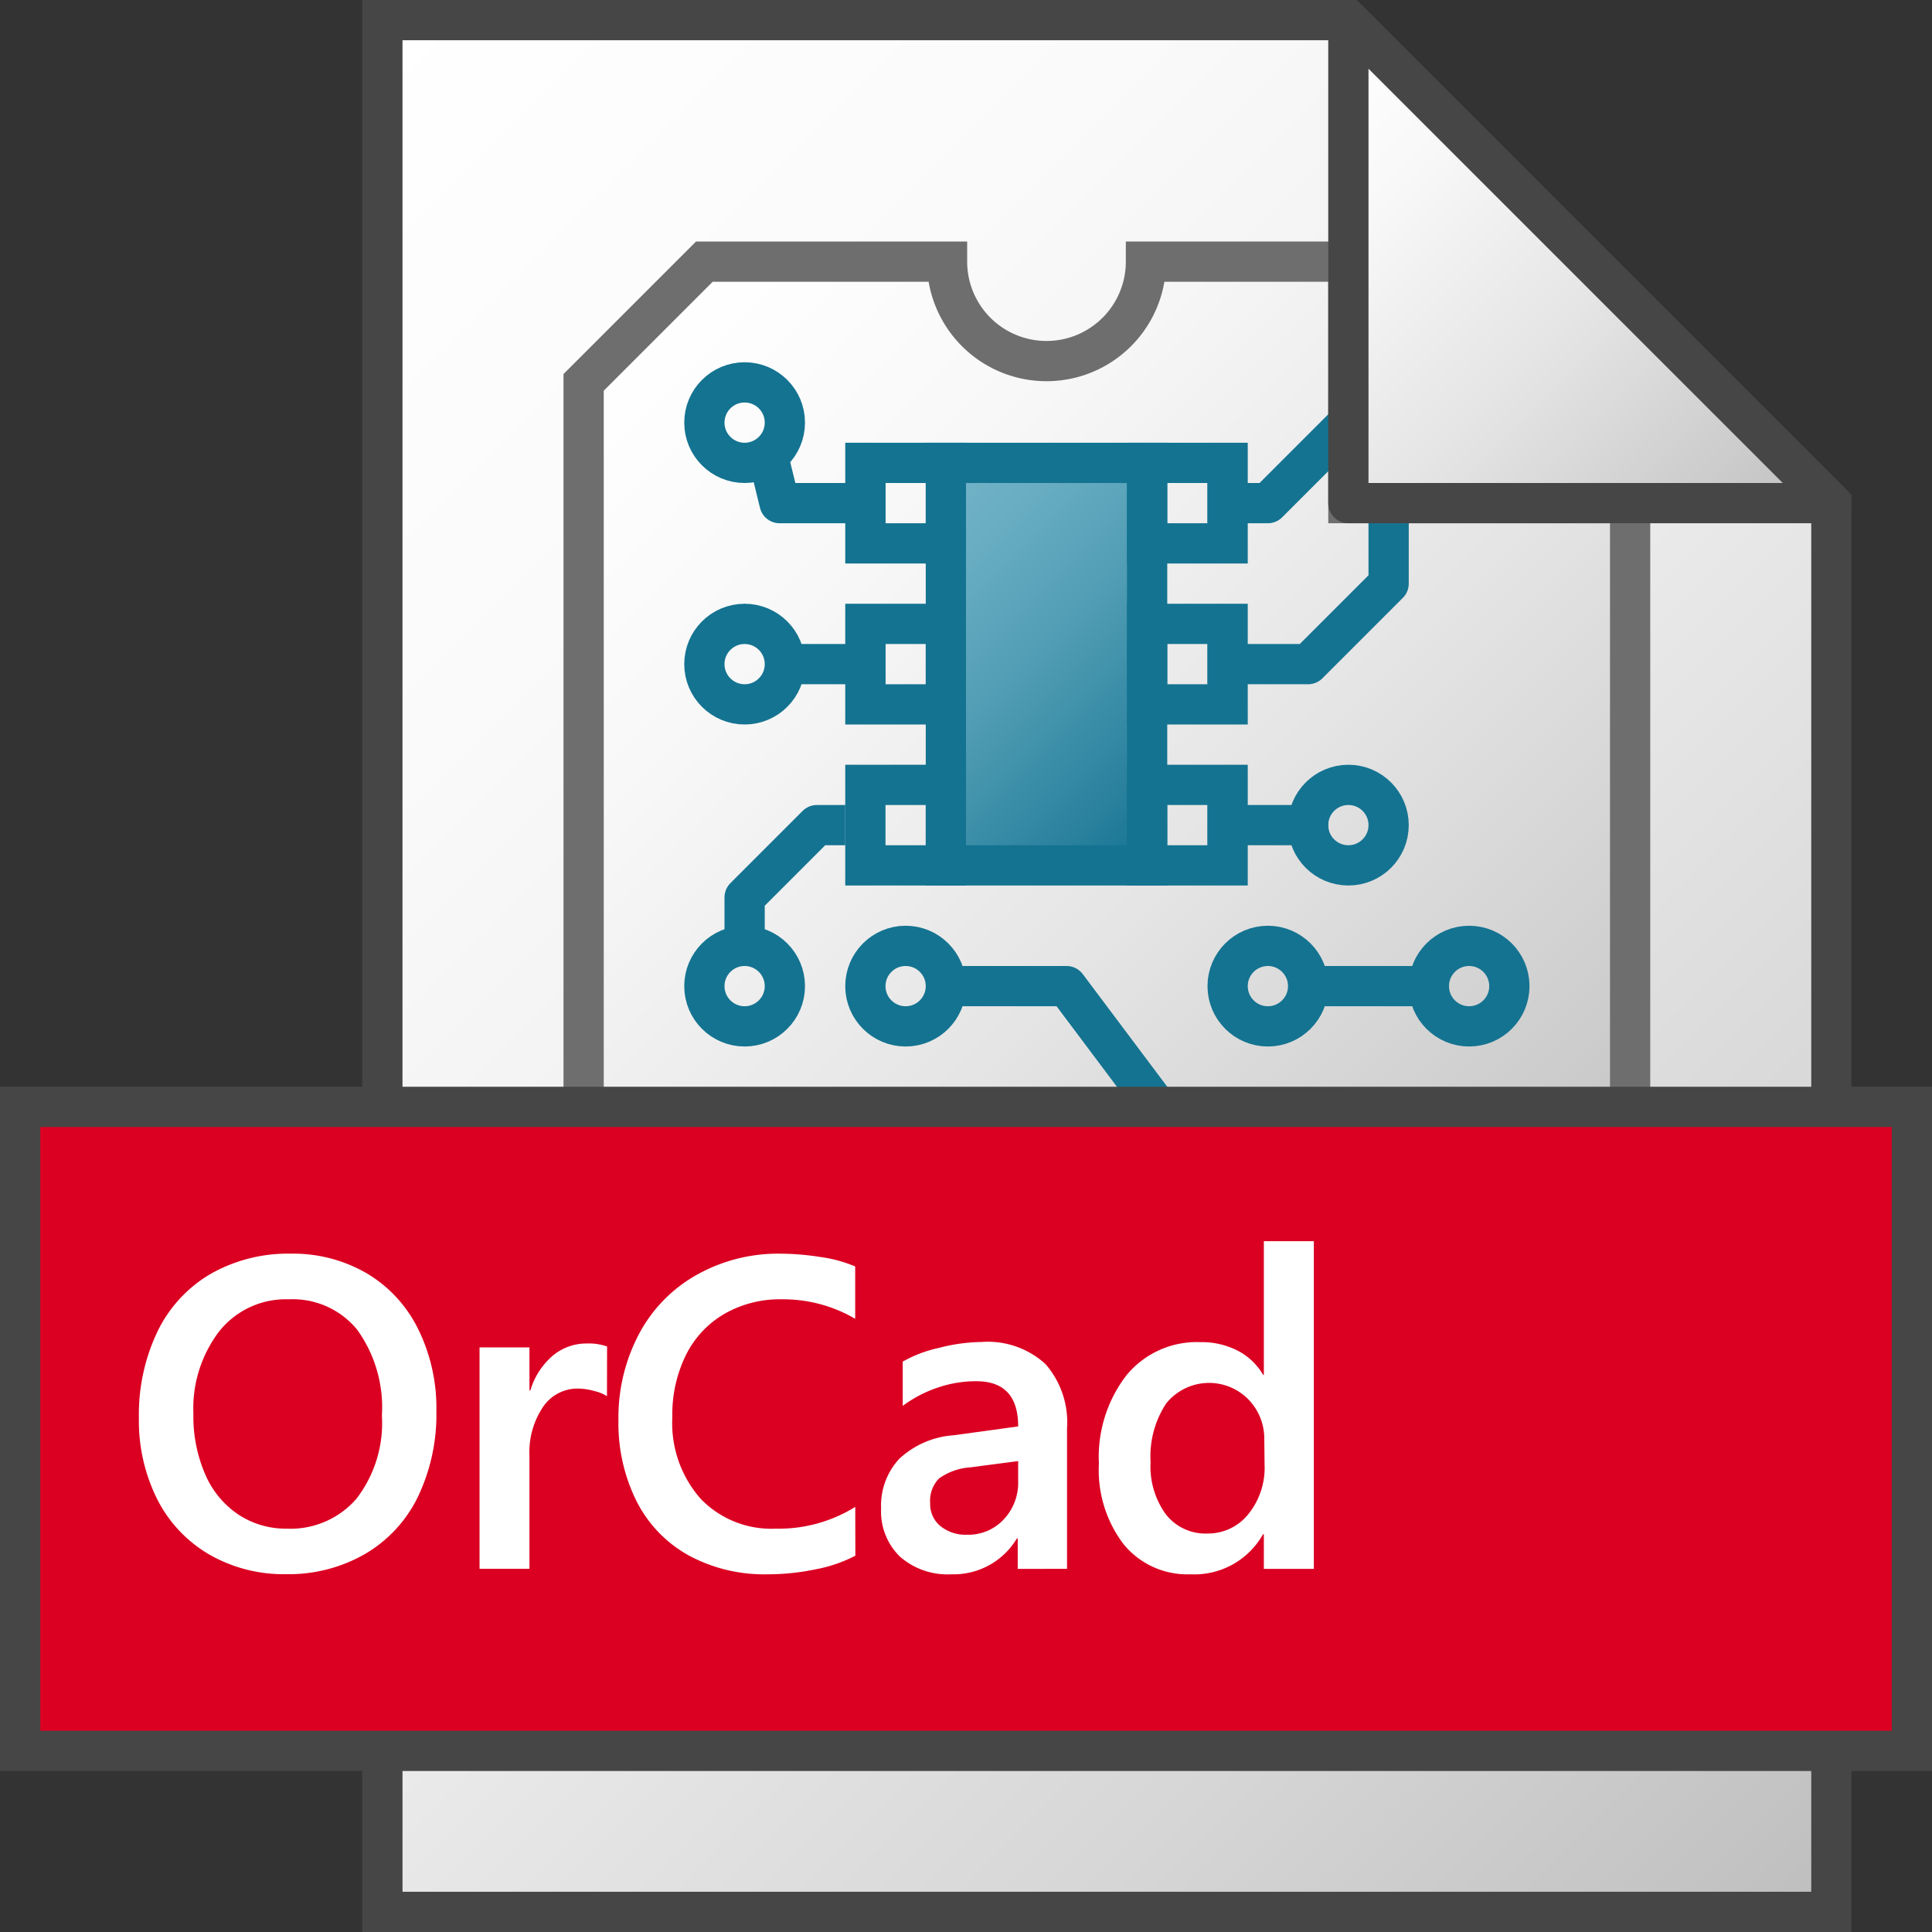 <svg id="Layer_1" data-name="Layer 1" xmlns="http://www.w3.org/2000/svg" xmlns:xlink="http://www.w3.org/1999/xlink" viewBox="0 0 48 48">
  
    <rect x="0" y="0" width="48" height="48" fill="#333333" stroke="none"/>
  
    <linearGradient id="linear-gradient" x1="3.75" y1="-432.25" x2="45.25" y2="-473.75" gradientTransform="matrix(1, 0, 0, -1, 0, -426)" gradientUnits="userSpaceOnUse">
      <stop offset="0" stop-color="#fff"/>
      <stop offset="0.232" stop-color="#fafafa"/>
      <stop offset="0.496" stop-color="#ededed"/>
      <stop offset="0.775" stop-color="#d6d6d6"/>
      <stop offset="1" stop-color="#bebebe"/>
    </linearGradient>
    <linearGradient id="linear-gradient-2" x1="15.75" y1="8.25" x2="37.75" y2="30.25" gradientUnits="userSpaceOnUse">
      <stop offset="0" stop-color="#fff"/>
      <stop offset="0.248" stop-color="#f8f8f8"/>
      <stop offset="0.606" stop-color="#e5e5e5"/>
      <stop offset="1" stop-color="#c8c8c8"/>
    </linearGradient>
    <linearGradient id="Dark_Blue_Grad" data-name="Dark Blue Grad" x1="22.25" y1="12.75" x2="29.75" y2="20.25" gradientUnits="userSpaceOnUse">
      <stop offset="0" stop-color="#73b4c8"/>
      <stop offset="0.175" stop-color="#6aaec3"/>
      <stop offset="0.457" stop-color="#529eb5"/>
      <stop offset="0.809" stop-color="#2c839f"/>
      <stop offset="1" stop-color="#147391"/>
    </linearGradient>
    <linearGradient id="paper_gradient" data-name="paper gradient" x1="30.5" y1="-429.5" x2="42.5" y2="-441.5" gradientTransform="matrix(1, 0, 0, -1, 0, -426)" gradientUnits="userSpaceOnUse">
      <stop offset="0" stop-color="#fff"/>
      <stop offset="0.221" stop-color="#f8f8f8"/>
      <stop offset="0.541" stop-color="#e5e5e5"/>
      <stop offset="0.92" stop-color="#c6c6c6"/>
      <stop offset="1" stop-color="#bebebe"/>
    </linearGradient>
  
  <polygon points="33.5 0.5 9.5 0.5 9.5 47.5 45.5 47.5 45.5 12.5 33.5 0.5" stroke="#464646" stroke-miterlimit="10" fill="url(#linear-gradient)"/>
  <path d="M40.5,27.5v-15h-7v-6H28.471a2.471,2.471,0,0,1-4.942,0H17.5l-3,3v18" stroke="#6e6e6e" stroke-miterlimit="10" fill="url(#linear-gradient-2)"/>
  <rect x="23.5" y="11.5" width="5" height="10" stroke="#147391" stroke-miterlimit="10" fill="url(#Dark_Blue_Grad)"/>
  <polyline points="22 12.5 19.368 12.5 19 11" fill="none" stroke="#147391" stroke-linejoin="round"/>
  <polyline points="21 20.5 20.295 20.5 18.5 22.295 18.5 23.5" fill="none" stroke="#147391" stroke-linejoin="round"/>
  <line x1="22" y1="16.5" x2="19.5" y2="16.5" fill="none" stroke="#147391" stroke-linejoin="round"/>
  <rect x="21.5" y="11.5" width="2" height="2" fill="none" stroke="#147391" stroke-miterlimit="10"/>
  <rect x="21.5" y="15.5" width="2" height="2" fill="none" stroke="#147391" stroke-miterlimit="10"/>
  <rect x="21.5" y="19.5" width="2" height="2" fill="none" stroke="#147391" stroke-miterlimit="10"/>
  <polyline points="30 16.5 32.5 16.5 34.5 14.5 34.5 12.5" fill="none" stroke="#147391" stroke-linejoin="round"/>
  <polyline points="30 12.5 31.5 12.5 33.5 10.5" fill="none" stroke="#147391" stroke-linejoin="round"/>
  <circle cx="18.5" cy="10.5" r="1" fill="none" stroke="#147391" stroke-miterlimit="10"/>
  <circle cx="18.5" cy="16.5" r="1" fill="none" stroke="#147391" stroke-miterlimit="10"/>
  <circle cx="18.5" cy="24.5" r="1" fill="none" stroke="#147391" stroke-miterlimit="10"/>
  <circle cx="22.5" cy="24.5" r="1" fill="none" stroke="#147391" stroke-miterlimit="10"/>
  <circle cx="31.5" cy="24.5" r="1" fill="none" stroke="#147391" stroke-miterlimit="10"/>
  <circle cx="36.5" cy="24.5" r="1" fill="none" stroke="#147391" stroke-miterlimit="10"/>
  <circle cx="33.5" cy="20.5" r="1" fill="none" stroke="#147391" stroke-miterlimit="10"/>
  <line x1="30" y1="20.5" x2="33" y2="20.5" fill="none" stroke="#147391" stroke-linejoin="round"/>
  <polyline points="28.75 27.5 26.5 24.5 23.5 24.5" fill="none" stroke="#147391" stroke-linejoin="round"/>
  <line x1="32.5" y1="24.5" x2="35.5" y2="24.5" fill="none" stroke="#147391" stroke-linejoin="round"/>
  <rect x="28.5" y="11.5" width="2" height="2" fill="none" stroke="#147391" stroke-miterlimit="10"/>
  <rect x="28.5" y="15.5" width="2" height="2" fill="none" stroke="#147391" stroke-miterlimit="10"/>
  <rect x="28.5" y="19.5" width="2" height="2" fill="none" stroke="#147391" stroke-miterlimit="10"/>
  <polygon points="33.5 0.5 33.5 12.5 45.5 12.5 33.5 0.5" stroke="#464646" stroke-linejoin="round" fill="url(#paper_gradient)"/>
  <rect x="0.5" y="27.5" width="47" height="16" fill="#db0022" stroke="#464646" stroke-miterlimit="10"/>
  
    <path d="M15.08,34.688a1,1,0,0,0-.317-.129,1.55,1.55,0,0,0-.4-.06,1.032,1.032,0,0,0-.876.462,2.012,2.012,0,0,0-.333,1.2v2.815h-1.24v-5.5h1.24v1.069h.022a1.822,1.822,0,0,1,.553-.86,1.3,1.3,0,0,1,.854-.306,1.328,1.328,0,0,1,.5.075Z" fill="#fff"/>
    <path d="M10.842,35.053a4.748,4.748,0,0,1-.459,2.135A3.327,3.327,0,0,1,9.066,38.61a3.8,3.8,0,0,1-1.962.5,3.707,3.707,0,0,1-1.9-.486A3.318,3.318,0,0,1,3.91,37.255a4.342,4.342,0,0,1-.459-2.026,4.777,4.777,0,0,1,.459-2.142,3.341,3.341,0,0,1,1.319-1.435,3.888,3.888,0,0,1,2-.505,3.632,3.632,0,0,1,1.875.484,3.3,3.3,0,0,1,1.278,1.375A4.433,4.433,0,0,1,10.842,35.053Zm-1.354.118a3.3,3.3,0,0,0-.615-2.136,2.066,2.066,0,0,0-1.694-.754,2.117,2.117,0,0,0-1.73.792,3.158,3.158,0,0,0-.644,2.055,3.6,3.6,0,0,0,.293,1.5,2.277,2.277,0,0,0,.824,1,2.132,2.132,0,0,0,1.2.351,2.166,2.166,0,0,0,1.727-.735A3.074,3.074,0,0,0,9.488,35.171Z" fill="#fff"/>
    <path d="M21.251,38.651a3.559,3.559,0,0,1-.985.338,5.863,5.863,0,0,1-1.206.124,3.931,3.931,0,0,1-1.96-.475,3.173,3.173,0,0,1-1.289-1.349,4.336,4.336,0,0,1-.446-2.006,4.441,4.441,0,0,1,.515-2.148,3.632,3.632,0,0,1,1.443-1.469,4.128,4.128,0,0,1,2.054-.519,6.538,6.538,0,0,1,1,.082,3.355,3.355,0,0,1,.87.236v1.3a3.545,3.545,0,0,0-1.836-.484,2.761,2.761,0,0,0-1.411.36,2.43,2.43,0,0,0-.958,1.023,3.348,3.348,0,0,0-.338,1.544,2.843,2.843,0,0,0,.7,2.025,2.432,2.432,0,0,0,1.864.746,3.6,3.6,0,0,0,1.981-.541Z" fill="#fff"/>
    <path d="M25.285,38.979v-.757h-.021a1.831,1.831,0,0,1-1.628.891,1.791,1.791,0,0,1-1.278-.44,1.561,1.561,0,0,1-.467-1.193,1.7,1.7,0,0,1,.456-1.241,2.205,2.205,0,0,1,1.343-.58l1.606-.22q0-1.123-1.042-1.123a2.952,2.952,0,0,0-.981.167,3.106,3.106,0,0,0-.845.446v-1.1a3.164,3.164,0,0,1,.888-.338,4.408,4.408,0,0,1,1.067-.15,2.126,2.126,0,0,1,1.593.55,2.205,2.205,0,0,1,.534,1.6v3.486ZM23.11,37.352a.7.7,0,0,0,.258.566.993.993,0,0,0,.655.212,1.2,1.2,0,0,0,.913-.379,1.326,1.326,0,0,0,.36-.953V36.3l-1.187.156a1.5,1.5,0,0,0-.782.279A.793.793,0,0,0,23.11,37.352Z" fill="#fff"/>
    <path d="M31.4,38.979v-.86h-.021a1.957,1.957,0,0,1-1.8.994,2.048,2.048,0,0,1-1.659-.741,3.04,3.04,0,0,1-.618-2.009,3.327,3.327,0,0,1,.684-2.194,2.263,2.263,0,0,1,1.834-.824,1.963,1.963,0,0,1,.924.209,1.565,1.565,0,0,1,.64.607H31.4V30.836h1.242v8.143Zm.011-3.212a1.4,1.4,0,0,0-.39-.994,1.368,1.368,0,0,0-2.051.1,2.388,2.388,0,0,0-.384,1.45,2.02,2.02,0,0,0,.379,1.3A1.249,1.249,0,0,0,30,38.1a1.281,1.281,0,0,0,1.01-.476,1.83,1.83,0,0,0,.408-1.237Z" fill="#fff"/>
  
</svg>
